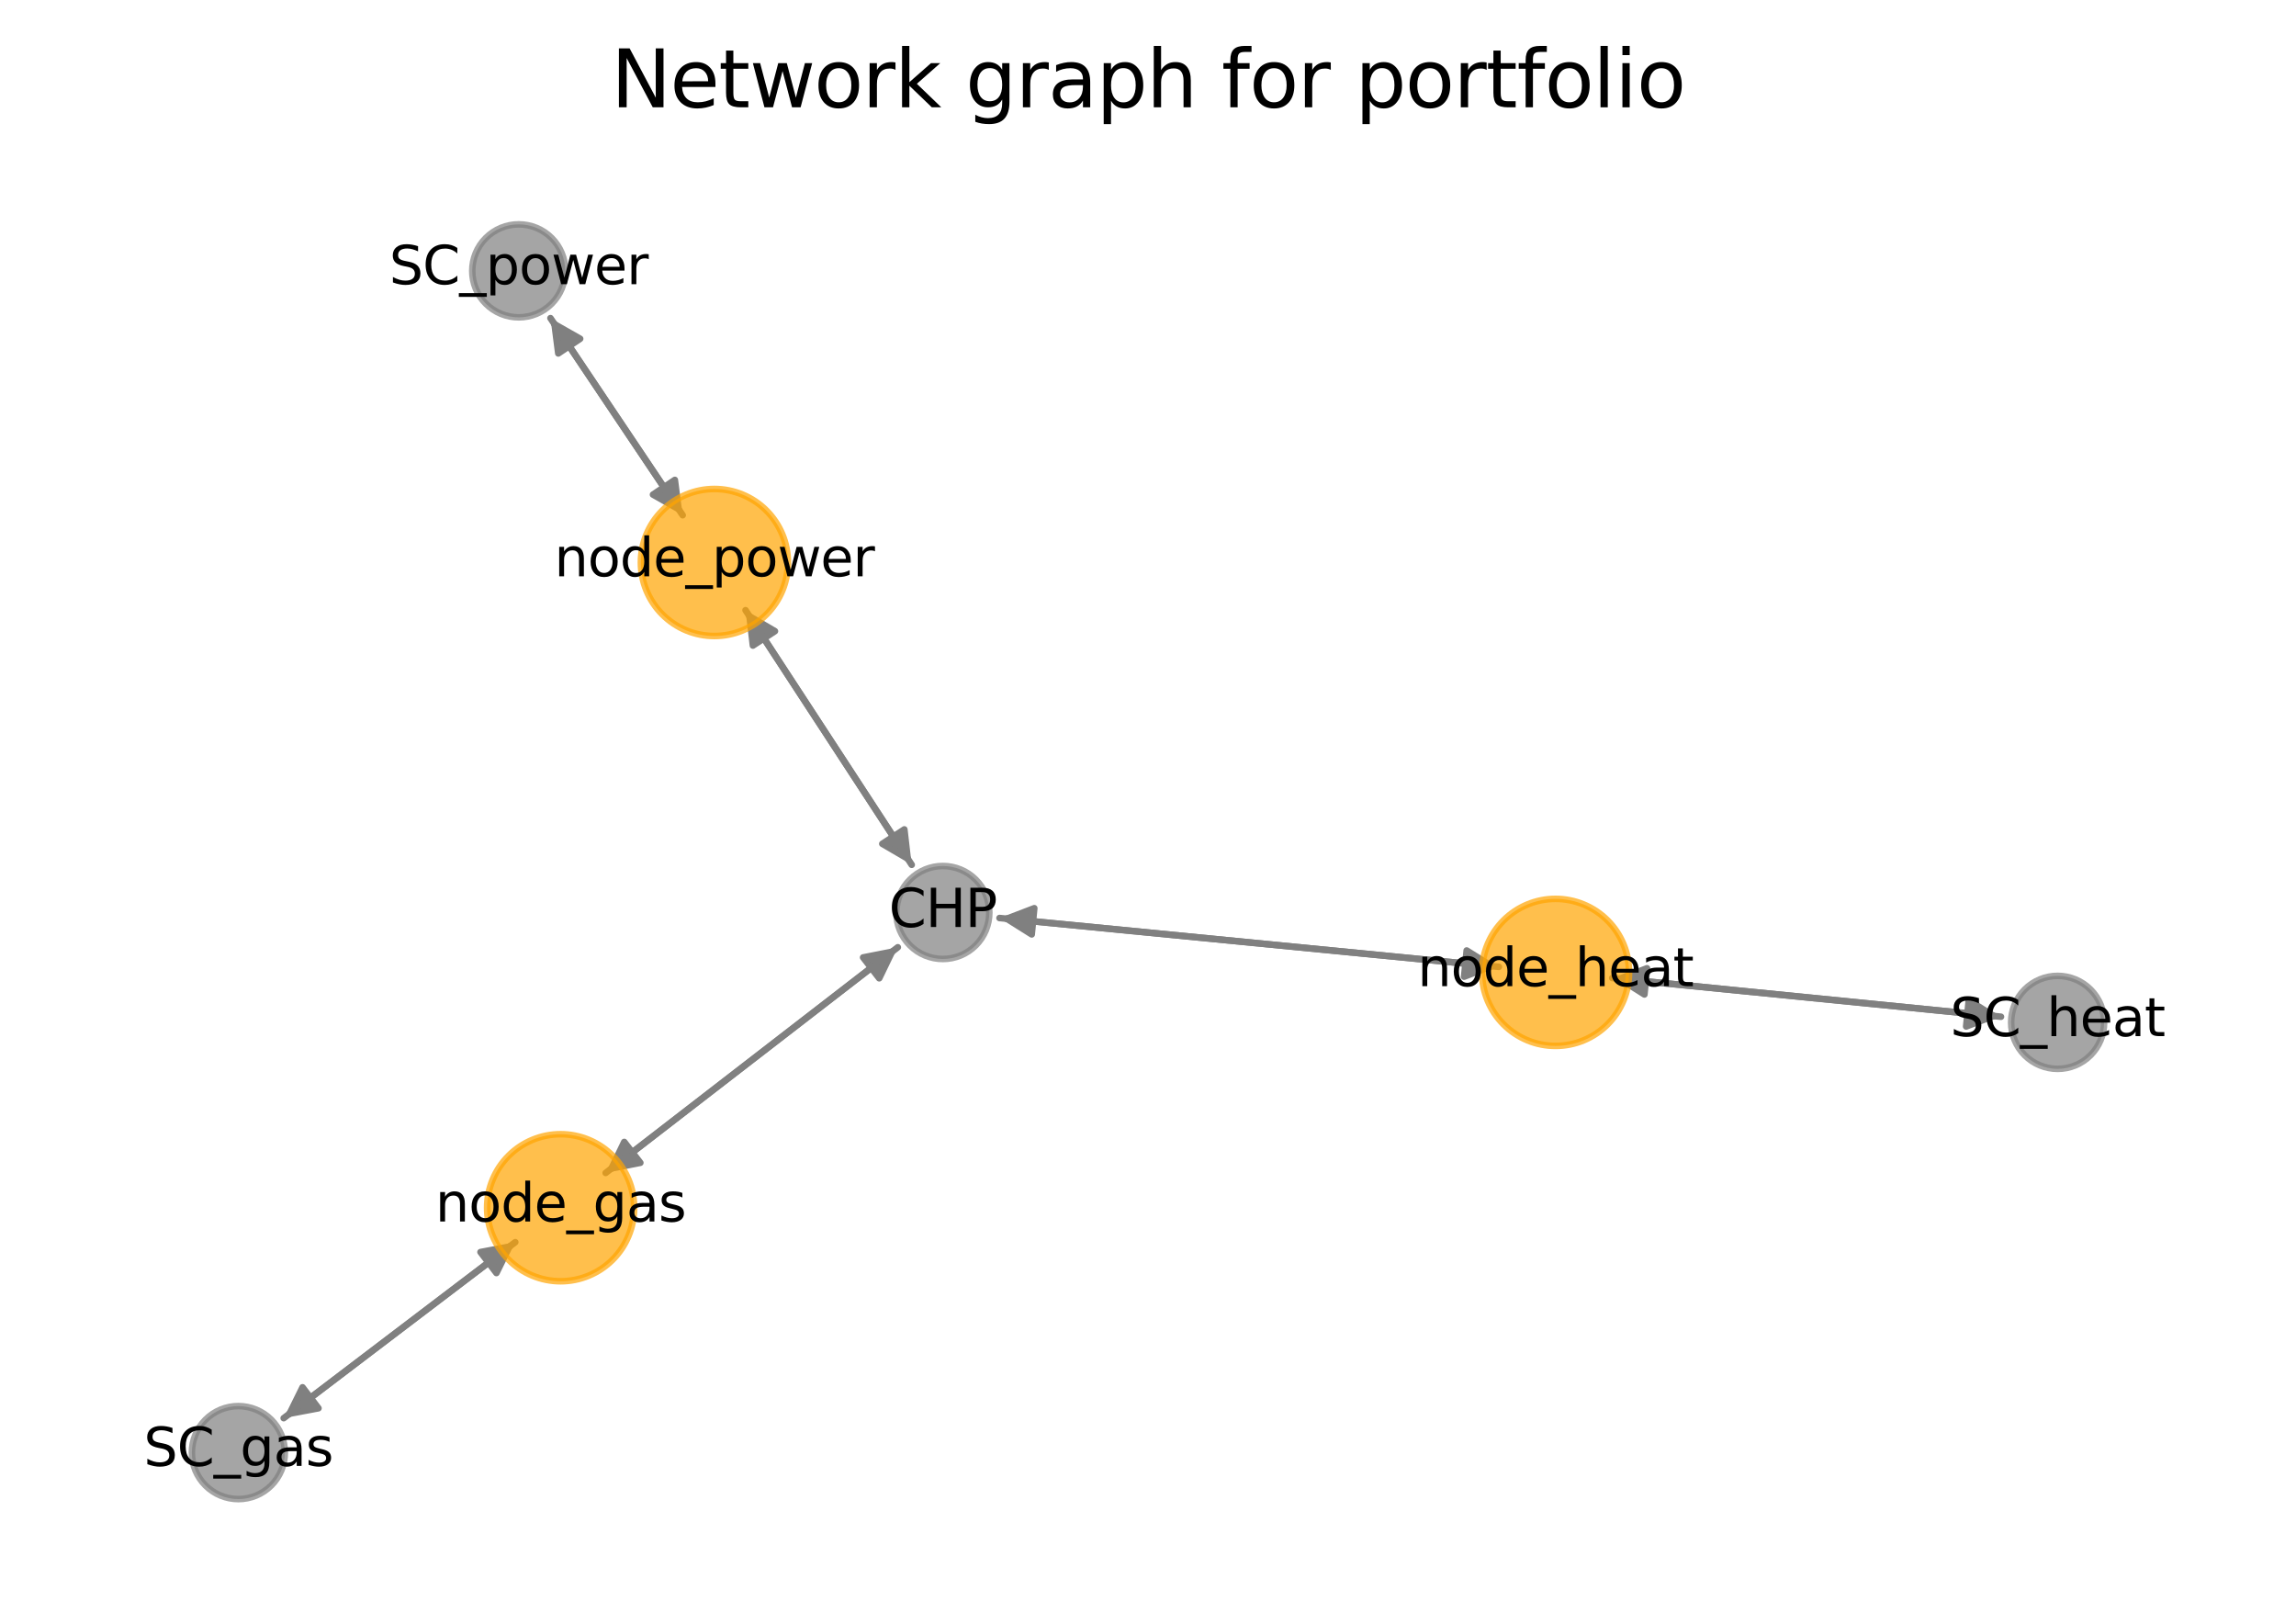 <?xml version="1.0" encoding="utf-8" standalone="no"?>
<!DOCTYPE svg PUBLIC "-//W3C//DTD SVG 1.1//EN"
  "http://www.w3.org/Graphics/SVG/1.1/DTD/svg11.dtd">
<svg xmlns:xlink="http://www.w3.org/1999/xlink" width="349.2pt" height="246.958pt" viewBox="0 0 349.2 246.958" xmlns="http://www.w3.org/2000/svg" version="1.1">
 <defs>
  <style type="text/css">*{stroke-linejoin: round; stroke-linecap: butt}</style>
 </defs>
 <g id="figure_1">
  <g id="patch_1">
   <path d="M 0 246.958 
L 349.2 246.958 
L 349.2 0 
L 0 0 
L 0 246.958 
z
" style="fill: none"/>
  </g>
  <g id="axes_1">
   <g id="patch_2">
    <path d="M 113.389 92.79 
Q 126.026 112.147 138.053 130.569 
" clip-path="url(#pd6ce77bb75)" style="fill: none; stroke: #808080; stroke-linecap: round"/>
    <path d="M 137.541 126.126 
L 138.053 130.569 
L 134.191 128.313 
L 137.541 126.126 
z
" clip-path="url(#pd6ce77bb75)" style="fill: #808080; stroke: #808080; stroke-linecap: round"/>
   </g>
   <g id="patch_3">
    <path d="M 103.828 78.344 
Q 93.774 63.361 84.343 49.307 
" clip-path="url(#pd6ce77bb75)" style="fill: none; stroke: #808080; stroke-linecap: round"/>
    <path d="M 84.911 53.743 
L 84.343 49.307 
L 88.233 51.514 
L 84.911 53.743 
z
" clip-path="url(#pd6ce77bb75)" style="fill: #808080; stroke: #808080; stroke-linecap: round"/>
   </g>
   <g id="patch_4">
    <path d="M 227.965 147.024 
Q 189.99 143.312 153.128 139.709 
" clip-path="url(#pd6ce77bb75)" style="fill: none; stroke: #808080; stroke-linecap: round"/>
    <path d="M 156.915 142.089 
L 153.128 139.709 
L 157.304 138.108 
L 156.915 142.089 
z
" clip-path="url(#pd6ce77bb75)" style="fill: #808080; stroke: #808080; stroke-linecap: round"/>
   </g>
   <g id="patch_5">
    <path d="M 245.202 148.725 
Q 274.764 151.667 303.213 154.498 
" clip-path="url(#pd6ce77bb75)" style="fill: none; stroke: #808080; stroke-linecap: round"/>
    <path d="M 299.431 152.112 
L 303.213 154.498 
L 299.035 156.092 
L 299.431 152.112 
z
" clip-path="url(#pd6ce77bb75)" style="fill: #808080; stroke: #808080; stroke-linecap: round"/>
   </g>
   <g id="patch_6">
    <path d="M 92.115 178.363 
Q 114.331 161.206 135.662 144.733 
" clip-path="url(#pd6ce77bb75)" style="fill: none; stroke: #808080; stroke-linecap: round"/>
    <path d="M 131.274 145.595 
L 135.662 144.733 
L 133.719 148.761 
L 131.274 145.595 
z
" clip-path="url(#pd6ce77bb75)" style="fill: #808080; stroke: #808080; stroke-linecap: round"/>
   </g>
   <g id="patch_7">
    <path d="M 78.368 188.893 
Q 60.759 202.271 44.04 214.973 
" clip-path="url(#pd6ce77bb75)" style="fill: none; stroke: #808080; stroke-linecap: round"/>
    <path d="M 48.435 214.146 
L 44.04 214.973 
L 46.015 210.961 
L 48.435 214.146 
z
" clip-path="url(#pd6ce77bb75)" style="fill: #808080; stroke: #808080; stroke-linecap: round"/>
   </g>
   <g id="patch_8">
    <path d="M 138.663 131.504 
Q 126.026 112.146 114 93.725 
" clip-path="url(#pd6ce77bb75)" style="fill: none; stroke: #808080; stroke-linecap: round"/>
    <path d="M 114.511 98.168 
L 114 93.725 
L 117.861 95.981 
L 114.511 98.168 
z
" clip-path="url(#pd6ce77bb75)" style="fill: #808080; stroke: #808080; stroke-linecap: round"/>
   </g>
   <g id="patch_9">
    <path d="M 152.018 139.601 
Q 189.993 143.313 226.854 146.916 
" clip-path="url(#pd6ce77bb75)" style="fill: none; stroke: #808080; stroke-linecap: round"/>
    <path d="M 223.068 144.536 
L 226.854 146.916 
L 222.679 148.517 
L 223.068 144.536 
z
" clip-path="url(#pd6ce77bb75)" style="fill: #808080; stroke: #808080; stroke-linecap: round"/>
   </g>
   <g id="patch_10">
    <path d="M 136.547 144.049 
Q 114.331 161.206 93 177.68 
" clip-path="url(#pd6ce77bb75)" style="fill: none; stroke: #808080; stroke-linecap: round"/>
    <path d="M 97.388 176.818 
L 93 177.68 
L 94.943 173.652 
L 97.388 176.818 
z
" clip-path="url(#pd6ce77bb75)" style="fill: #808080; stroke: #808080; stroke-linecap: round"/>
   </g>
   <g id="patch_11">
    <path d="M 83.721 48.379 
Q 93.774 63.362 103.205 77.416 
" clip-path="url(#pd6ce77bb75)" style="fill: none; stroke: #808080; stroke-linecap: round"/>
    <path d="M 102.637 72.98 
L 103.205 77.416 
L 99.316 75.209 
L 102.637 72.98 
z
" clip-path="url(#pd6ce77bb75)" style="fill: #808080; stroke: #808080; stroke-linecap: round"/>
   </g>
   <g id="patch_12">
    <path d="M 304.329 154.609 
Q 274.767 151.667 246.318 148.836 
" clip-path="url(#pd6ce77bb75)" style="fill: none; stroke: #808080; stroke-linecap: round"/>
    <path d="M 250.1 151.222 
L 246.318 148.836 
L 250.496 147.242 
L 250.1 151.222 
z
" clip-path="url(#pd6ce77bb75)" style="fill: #808080; stroke: #808080; stroke-linecap: round"/>
   </g>
   <g id="patch_13">
    <path d="M 43.148 215.651 
Q 60.757 202.273 77.476 189.571 
" clip-path="url(#pd6ce77bb75)" style="fill: none; stroke: #808080; stroke-linecap: round"/>
    <path d="M 73.081 190.398 
L 77.476 189.571 
L 75.501 193.583 
L 73.081 190.398 
z
" clip-path="url(#pd6ce77bb75)" style="fill: #808080; stroke: #808080; stroke-linecap: round"/>
   </g>
   <g id="PathCollection_1">
    <path d="M 108.654 96.716 
C 111.619 96.716 114.463 95.538 116.559 93.442 
C 118.656 91.345 119.834 88.501 119.834 85.536 
C 119.834 82.571 118.656 79.727 116.559 77.63 
C 114.463 75.534 111.619 74.356 108.654 74.356 
C 105.689 74.356 102.845 75.534 100.748 77.63 
C 98.651 79.727 97.473 82.571 97.473 85.536 
C 97.473 88.501 98.651 91.345 100.748 93.442 
C 102.845 95.538 105.689 96.716 108.654 96.716 
z
" clip-path="url(#pd6ce77bb75)" style="fill: #ffa500; fill-opacity: 0.7; stroke: #ffa500; stroke-opacity: 0.7"/>
    <path d="M 236.584 159.047 
C 239.549 159.047 242.393 157.869 244.49 155.773 
C 246.586 153.676 247.764 150.832 247.764 147.867 
C 247.764 144.902 246.586 142.058 244.49 139.961 
C 242.393 137.865 239.549 136.687 236.584 136.687 
C 233.619 136.687 230.775 137.865 228.678 139.961 
C 226.582 142.058 225.404 144.902 225.404 147.867 
C 225.404 150.832 226.582 153.676 228.678 155.773 
C 230.775 157.869 233.619 159.047 236.584 159.047 
z
" clip-path="url(#pd6ce77bb75)" style="fill: #ffa500; fill-opacity: 0.7; stroke: #ffa500; stroke-opacity: 0.7"/>
    <path d="M 85.263 194.835 
C 88.228 194.835 91.072 193.657 93.169 191.561 
C 95.266 189.464 96.444 186.62 96.444 183.655 
C 96.444 180.69 95.266 177.846 93.169 175.749 
C 91.072 173.653 88.228 172.474 85.263 172.474 
C 82.298 172.474 79.454 173.653 77.358 175.749 
C 75.261 177.846 74.083 180.69 74.083 183.655 
C 74.083 186.62 75.261 189.464 77.358 191.561 
C 79.454 193.657 82.298 194.835 85.263 194.835 
z
" clip-path="url(#pd6ce77bb75)" style="fill: #ffa500; fill-opacity: 0.7; stroke: #ffa500; stroke-opacity: 0.7"/>
    <path d="M 143.399 145.829 
C 145.274 145.829 147.073 145.084 148.399 143.758 
C 149.725 142.432 150.47 140.633 150.47 138.758 
C 150.47 136.883 149.725 135.084 148.399 133.758 
C 147.073 132.432 145.274 131.687 143.399 131.687 
C 141.523 131.687 139.725 132.432 138.399 133.758 
C 137.073 135.084 136.328 136.883 136.328 138.758 
C 136.328 140.633 137.073 142.432 138.399 143.758 
C 139.725 145.084 141.523 145.829 143.399 145.829 
z
" clip-path="url(#pd6ce77bb75)" style="fill: #808080; fill-opacity: 0.7; stroke: #808080; stroke-opacity: 0.7"/>
    <path d="M 78.895 48.258 
C 80.77 48.258 82.569 47.513 83.895 46.187 
C 85.221 44.861 85.966 43.062 85.966 41.187 
C 85.966 39.312 85.221 37.513 83.895 36.187 
C 82.569 34.861 80.77 34.116 78.895 34.116 
C 77.019 34.116 75.221 34.861 73.895 36.187 
C 72.569 37.513 71.824 39.312 71.824 41.187 
C 71.824 43.062 72.569 44.861 73.895 46.187 
C 75.221 47.513 77.019 48.258 78.895 48.258 
z
" clip-path="url(#pd6ce77bb75)" style="fill: #808080; fill-opacity: 0.7; stroke: #808080; stroke-opacity: 0.7"/>
    <path d="M 312.947 162.538 
C 314.822 162.538 316.621 161.793 317.947 160.467 
C 319.273 159.14 320.018 157.342 320.018 155.467 
C 320.018 153.591 319.273 151.793 317.947 150.467 
C 316.621 149.14 314.822 148.395 312.947 148.395 
C 311.072 148.395 309.273 149.14 307.947 150.467 
C 306.621 151.793 305.876 153.591 305.876 155.467 
C 305.876 157.342 306.621 159.14 307.947 160.467 
C 309.273 161.793 311.072 162.538 312.947 162.538 
z
" clip-path="url(#pd6ce77bb75)" style="fill: #808080; fill-opacity: 0.7; stroke: #808080; stroke-opacity: 0.7"/>
    <path d="M 36.253 227.96 
C 38.128 227.96 39.927 227.215 41.253 225.889 
C 42.579 224.563 43.324 222.765 43.324 220.889 
C 43.324 219.014 42.579 217.215 41.253 215.889 
C 39.927 214.563 38.128 213.818 36.253 213.818 
C 34.378 213.818 32.579 214.563 31.253 215.889 
C 29.927 217.215 29.182 219.014 29.182 220.889 
C 29.182 222.765 29.927 224.563 31.253 225.889 
C 32.579 227.215 34.378 227.96 36.253 227.96 
z
" clip-path="url(#pd6ce77bb75)" style="fill: #808080; fill-opacity: 0.7; stroke: #808080; stroke-opacity: 0.7"/>
   </g>
   <g id="text_1">
    <g clip-path="url(#pd6ce77bb75)">
     <!-- node_power -->
     <g transform="translate(84.307 87.632)scale(0.08 -0.08)">
      <defs>
       <path id="DejaVuSans-6e" d="M 3513 2113 
L 3513 0 
L 2938 0 
L 2938 2094 
Q 2938 2591 2744 2837 
Q 2550 3084 2163 3084 
Q 1697 3084 1428 2787 
Q 1159 2491 1159 1978 
L 1159 0 
L 581 0 
L 581 3500 
L 1159 3500 
L 1159 2956 
Q 1366 3272 1645 3428 
Q 1925 3584 2291 3584 
Q 2894 3584 3203 3211 
Q 3513 2838 3513 2113 
z
" transform="scale(0.016)"/>
       <path id="DejaVuSans-6f" d="M 1959 3097 
Q 1497 3097 1228 2736 
Q 959 2375 959 1747 
Q 959 1119 1226 758 
Q 1494 397 1959 397 
Q 2419 397 2687 759 
Q 2956 1122 2956 1747 
Q 2956 2369 2687 2733 
Q 2419 3097 1959 3097 
z
M 1959 3584 
Q 2709 3584 3137 3096 
Q 3566 2609 3566 1747 
Q 3566 888 3137 398 
Q 2709 -91 1959 -91 
Q 1206 -91 779 398 
Q 353 888 353 1747 
Q 353 2609 779 3096 
Q 1206 3584 1959 3584 
z
" transform="scale(0.016)"/>
       <path id="DejaVuSans-64" d="M 2906 2969 
L 2906 4863 
L 3481 4863 
L 3481 0 
L 2906 0 
L 2906 525 
Q 2725 213 2448 61 
Q 2172 -91 1784 -91 
Q 1150 -91 751 415 
Q 353 922 353 1747 
Q 353 2572 751 3078 
Q 1150 3584 1784 3584 
Q 2172 3584 2448 3432 
Q 2725 3281 2906 2969 
z
M 947 1747 
Q 947 1113 1208 752 
Q 1469 391 1925 391 
Q 2381 391 2643 752 
Q 2906 1113 2906 1747 
Q 2906 2381 2643 2742 
Q 2381 3103 1925 3103 
Q 1469 3103 1208 2742 
Q 947 2381 947 1747 
z
" transform="scale(0.016)"/>
       <path id="DejaVuSans-65" d="M 3597 1894 
L 3597 1613 
L 953 1613 
Q 991 1019 1311 708 
Q 1631 397 2203 397 
Q 2534 397 2845 478 
Q 3156 559 3463 722 
L 3463 178 
Q 3153 47 2828 -22 
Q 2503 -91 2169 -91 
Q 1331 -91 842 396 
Q 353 884 353 1716 
Q 353 2575 817 3079 
Q 1281 3584 2069 3584 
Q 2775 3584 3186 3129 
Q 3597 2675 3597 1894 
z
M 3022 2063 
Q 3016 2534 2758 2815 
Q 2500 3097 2075 3097 
Q 1594 3097 1305 2825 
Q 1016 2553 972 2059 
L 3022 2063 
z
" transform="scale(0.016)"/>
       <path id="DejaVuSans-5f" d="M 3263 -1063 
L 3263 -1509 
L -63 -1509 
L -63 -1063 
L 3263 -1063 
z
" transform="scale(0.016)"/>
       <path id="DejaVuSans-70" d="M 1159 525 
L 1159 -1331 
L 581 -1331 
L 581 3500 
L 1159 3500 
L 1159 2969 
Q 1341 3281 1617 3432 
Q 1894 3584 2278 3584 
Q 2916 3584 3314 3078 
Q 3713 2572 3713 1747 
Q 3713 922 3314 415 
Q 2916 -91 2278 -91 
Q 1894 -91 1617 61 
Q 1341 213 1159 525 
z
M 3116 1747 
Q 3116 2381 2855 2742 
Q 2594 3103 2138 3103 
Q 1681 3103 1420 2742 
Q 1159 2381 1159 1747 
Q 1159 1113 1420 752 
Q 1681 391 2138 391 
Q 2594 391 2855 752 
Q 3116 1113 3116 1747 
z
" transform="scale(0.016)"/>
       <path id="DejaVuSans-77" d="M 269 3500 
L 844 3500 
L 1563 769 
L 2278 3500 
L 2956 3500 
L 3675 769 
L 4391 3500 
L 4966 3500 
L 4050 0 
L 3372 0 
L 2619 2869 
L 1863 0 
L 1184 0 
L 269 3500 
z
" transform="scale(0.016)"/>
       <path id="DejaVuSans-72" d="M 2631 2963 
Q 2534 3019 2420 3045 
Q 2306 3072 2169 3072 
Q 1681 3072 1420 2755 
Q 1159 2438 1159 1844 
L 1159 0 
L 581 0 
L 581 3500 
L 1159 3500 
L 1159 2956 
Q 1341 3275 1631 3429 
Q 1922 3584 2338 3584 
Q 2397 3584 2469 3576 
Q 2541 3569 2628 3553 
L 2631 2963 
z
" transform="scale(0.016)"/>
      </defs>
      <use xlink:href="#DejaVuSans-6e"/>
      <use xlink:href="#DejaVuSans-6f" x="63.379"/>
      <use xlink:href="#DejaVuSans-64" x="124.561"/>
      <use xlink:href="#DejaVuSans-65" x="188.037"/>
      <use xlink:href="#DejaVuSans-5f" x="249.561"/>
      <use xlink:href="#DejaVuSans-70" x="299.561"/>
      <use xlink:href="#DejaVuSans-6f" x="363.037"/>
      <use xlink:href="#DejaVuSans-77" x="424.219"/>
      <use xlink:href="#DejaVuSans-65" x="506.006"/>
      <use xlink:href="#DejaVuSans-72" x="567.529"/>
     </g>
    </g>
   </g>
   <g id="text_2">
    <g clip-path="url(#pd6ce77bb75)">
     <!-- node_heat -->
     <g transform="translate(215.585 149.963)scale(0.08 -0.08)">
      <defs>
       <path id="DejaVuSans-68" d="M 3513 2113 
L 3513 0 
L 2938 0 
L 2938 2094 
Q 2938 2591 2744 2837 
Q 2550 3084 2163 3084 
Q 1697 3084 1428 2787 
Q 1159 2491 1159 1978 
L 1159 0 
L 581 0 
L 581 4863 
L 1159 4863 
L 1159 2956 
Q 1366 3272 1645 3428 
Q 1925 3584 2291 3584 
Q 2894 3584 3203 3211 
Q 3513 2838 3513 2113 
z
" transform="scale(0.016)"/>
       <path id="DejaVuSans-61" d="M 2194 1759 
Q 1497 1759 1228 1600 
Q 959 1441 959 1056 
Q 959 750 1161 570 
Q 1363 391 1709 391 
Q 2188 391 2477 730 
Q 2766 1069 2766 1631 
L 2766 1759 
L 2194 1759 
z
M 3341 1997 
L 3341 0 
L 2766 0 
L 2766 531 
Q 2569 213 2275 61 
Q 1981 -91 1556 -91 
Q 1019 -91 701 211 
Q 384 513 384 1019 
Q 384 1609 779 1909 
Q 1175 2209 1959 2209 
L 2766 2209 
L 2766 2266 
Q 2766 2663 2505 2880 
Q 2244 3097 1772 3097 
Q 1472 3097 1187 3025 
Q 903 2953 641 2809 
L 641 3341 
Q 956 3463 1253 3523 
Q 1550 3584 1831 3584 
Q 2591 3584 2966 3190 
Q 3341 2797 3341 1997 
z
" transform="scale(0.016)"/>
       <path id="DejaVuSans-74" d="M 1172 4494 
L 1172 3500 
L 2356 3500 
L 2356 3053 
L 1172 3053 
L 1172 1153 
Q 1172 725 1289 603 
Q 1406 481 1766 481 
L 2356 481 
L 2356 0 
L 1766 0 
Q 1100 0 847 248 
Q 594 497 594 1153 
L 594 3053 
L 172 3053 
L 172 3500 
L 594 3500 
L 594 4494 
L 1172 4494 
z
" transform="scale(0.016)"/>
      </defs>
      <use xlink:href="#DejaVuSans-6e"/>
      <use xlink:href="#DejaVuSans-6f" x="63.379"/>
      <use xlink:href="#DejaVuSans-64" x="124.561"/>
      <use xlink:href="#DejaVuSans-65" x="188.037"/>
      <use xlink:href="#DejaVuSans-5f" x="249.561"/>
      <use xlink:href="#DejaVuSans-68" x="299.561"/>
      <use xlink:href="#DejaVuSans-65" x="362.939"/>
      <use xlink:href="#DejaVuSans-61" x="424.463"/>
      <use xlink:href="#DejaVuSans-74" x="485.742"/>
     </g>
    </g>
   </g>
   <g id="text_3">
    <g clip-path="url(#pd6ce77bb75)">
     <!-- node_gas -->
     <g transform="translate(66.206 185.751)scale(0.08 -0.08)">
      <defs>
       <path id="DejaVuSans-67" d="M 2906 1791 
Q 2906 2416 2648 2759 
Q 2391 3103 1925 3103 
Q 1463 3103 1205 2759 
Q 947 2416 947 1791 
Q 947 1169 1205 825 
Q 1463 481 1925 481 
Q 2391 481 2648 825 
Q 2906 1169 2906 1791 
z
M 3481 434 
Q 3481 -459 3084 -895 
Q 2688 -1331 1869 -1331 
Q 1566 -1331 1297 -1286 
Q 1028 -1241 775 -1147 
L 775 -588 
Q 1028 -725 1275 -790 
Q 1522 -856 1778 -856 
Q 2344 -856 2625 -561 
Q 2906 -266 2906 331 
L 2906 616 
Q 2728 306 2450 153 
Q 2172 0 1784 0 
Q 1141 0 747 490 
Q 353 981 353 1791 
Q 353 2603 747 3093 
Q 1141 3584 1784 3584 
Q 2172 3584 2450 3431 
Q 2728 3278 2906 2969 
L 2906 3500 
L 3481 3500 
L 3481 434 
z
" transform="scale(0.016)"/>
       <path id="DejaVuSans-73" d="M 2834 3397 
L 2834 2853 
Q 2591 2978 2328 3040 
Q 2066 3103 1784 3103 
Q 1356 3103 1142 2972 
Q 928 2841 928 2578 
Q 928 2378 1081 2264 
Q 1234 2150 1697 2047 
L 1894 2003 
Q 2506 1872 2764 1633 
Q 3022 1394 3022 966 
Q 3022 478 2636 193 
Q 2250 -91 1575 -91 
Q 1294 -91 989 -36 
Q 684 19 347 128 
L 347 722 
Q 666 556 975 473 
Q 1284 391 1588 391 
Q 1994 391 2212 530 
Q 2431 669 2431 922 
Q 2431 1156 2273 1281 
Q 2116 1406 1581 1522 
L 1381 1569 
Q 847 1681 609 1914 
Q 372 2147 372 2553 
Q 372 3047 722 3315 
Q 1072 3584 1716 3584 
Q 2034 3584 2315 3537 
Q 2597 3491 2834 3397 
z
" transform="scale(0.016)"/>
      </defs>
      <use xlink:href="#DejaVuSans-6e"/>
      <use xlink:href="#DejaVuSans-6f" x="63.379"/>
      <use xlink:href="#DejaVuSans-64" x="124.561"/>
      <use xlink:href="#DejaVuSans-65" x="188.037"/>
      <use xlink:href="#DejaVuSans-5f" x="249.561"/>
      <use xlink:href="#DejaVuSans-67" x="299.561"/>
      <use xlink:href="#DejaVuSans-61" x="363.037"/>
      <use xlink:href="#DejaVuSans-73" x="424.316"/>
     </g>
    </g>
   </g>
   <g id="text_4">
    <g clip-path="url(#pd6ce77bb75)">
     <!-- CHP -->
     <g transform="translate(135.185 140.965)scale(0.08 -0.08)">
      <defs>
       <path id="DejaVuSans-43" d="M 4122 4306 
L 4122 3641 
Q 3803 3938 3442 4084 
Q 3081 4231 2675 4231 
Q 1875 4231 1450 3742 
Q 1025 3253 1025 2328 
Q 1025 1406 1450 917 
Q 1875 428 2675 428 
Q 3081 428 3442 575 
Q 3803 722 4122 1019 
L 4122 359 
Q 3791 134 3420 21 
Q 3050 -91 2638 -91 
Q 1578 -91 968 557 
Q 359 1206 359 2328 
Q 359 3453 968 4101 
Q 1578 4750 2638 4750 
Q 3056 4750 3426 4639 
Q 3797 4528 4122 4306 
z
" transform="scale(0.016)"/>
       <path id="DejaVuSans-48" d="M 628 4666 
L 1259 4666 
L 1259 2753 
L 3553 2753 
L 3553 4666 
L 4184 4666 
L 4184 0 
L 3553 0 
L 3553 2222 
L 1259 2222 
L 1259 0 
L 628 0 
L 628 4666 
z
" transform="scale(0.016)"/>
       <path id="DejaVuSans-50" d="M 1259 4147 
L 1259 2394 
L 2053 2394 
Q 2494 2394 2734 2622 
Q 2975 2850 2975 3272 
Q 2975 3691 2734 3919 
Q 2494 4147 2053 4147 
L 1259 4147 
z
M 628 4666 
L 2053 4666 
Q 2838 4666 3239 4311 
Q 3641 3956 3641 3272 
Q 3641 2581 3239 2228 
Q 2838 1875 2053 1875 
L 1259 1875 
L 1259 0 
L 628 0 
L 628 4666 
z
" transform="scale(0.016)"/>
      </defs>
      <use xlink:href="#DejaVuSans-43"/>
      <use xlink:href="#DejaVuSans-48" x="69.824"/>
      <use xlink:href="#DejaVuSans-50" x="145.02"/>
     </g>
    </g>
   </g>
   <g id="text_5">
    <g clip-path="url(#pd6ce77bb75)">
     <!-- SC_power -->
     <g transform="translate(59.198 43.213)scale(0.08 -0.08)">
      <defs>
       <path id="DejaVuSans-53" d="M 3425 4513 
L 3425 3897 
Q 3066 4069 2747 4153 
Q 2428 4238 2131 4238 
Q 1616 4238 1336 4038 
Q 1056 3838 1056 3469 
Q 1056 3159 1242 3001 
Q 1428 2844 1947 2747 
L 2328 2669 
Q 3034 2534 3370 2195 
Q 3706 1856 3706 1288 
Q 3706 609 3251 259 
Q 2797 -91 1919 -91 
Q 1588 -91 1214 -16 
Q 841 59 441 206 
L 441 856 
Q 825 641 1194 531 
Q 1563 422 1919 422 
Q 2459 422 2753 634 
Q 3047 847 3047 1241 
Q 3047 1584 2836 1778 
Q 2625 1972 2144 2069 
L 1759 2144 
Q 1053 2284 737 2584 
Q 422 2884 422 3419 
Q 422 4038 858 4394 
Q 1294 4750 2059 4750 
Q 2388 4750 2728 4690 
Q 3069 4631 3425 4513 
z
" transform="scale(0.016)"/>
      </defs>
      <use xlink:href="#DejaVuSans-53"/>
      <use xlink:href="#DejaVuSans-43" x="63.477"/>
      <use xlink:href="#DejaVuSans-5f" x="133.301"/>
      <use xlink:href="#DejaVuSans-70" x="183.301"/>
      <use xlink:href="#DejaVuSans-6f" x="246.777"/>
      <use xlink:href="#DejaVuSans-77" x="307.959"/>
      <use xlink:href="#DejaVuSans-65" x="389.746"/>
      <use xlink:href="#DejaVuSans-72" x="451.27"/>
     </g>
    </g>
   </g>
   <g id="text_6">
    <g clip-path="url(#pd6ce77bb75)">
     <!-- SC_heat -->
     <g transform="translate(296.599 157.563)scale(0.08 -0.08)">
      <use xlink:href="#DejaVuSans-53"/>
      <use xlink:href="#DejaVuSans-43" x="63.477"/>
      <use xlink:href="#DejaVuSans-5f" x="133.301"/>
      <use xlink:href="#DejaVuSans-68" x="183.301"/>
      <use xlink:href="#DejaVuSans-65" x="246.68"/>
      <use xlink:href="#DejaVuSans-61" x="308.203"/>
      <use xlink:href="#DejaVuSans-74" x="369.482"/>
     </g>
    </g>
   </g>
   <g id="text_7">
    <g clip-path="url(#pd6ce77bb75)">
     <!-- SC_gas -->
     <g transform="translate(21.846 222.915)scale(0.08 -0.08)">
      <use xlink:href="#DejaVuSans-53"/>
      <use xlink:href="#DejaVuSans-43" x="63.477"/>
      <use xlink:href="#DejaVuSans-5f" x="133.301"/>
      <use xlink:href="#DejaVuSans-67" x="183.301"/>
      <use xlink:href="#DejaVuSans-61" x="246.777"/>
      <use xlink:href="#DejaVuSans-73" x="308.057"/>
     </g>
    </g>
   </g>
   <g id="text_8">
    <!-- Network graph for portfolio -->
    <g transform="translate(92.926 16.318)scale(0.12 -0.12)">
     <defs>
      <path id="DejaVuSans-4e" d="M 628 4666 
L 1478 4666 
L 3547 763 
L 3547 4666 
L 4159 4666 
L 4159 0 
L 3309 0 
L 1241 3903 
L 1241 0 
L 628 0 
L 628 4666 
z
" transform="scale(0.016)"/>
      <path id="DejaVuSans-6b" d="M 581 4863 
L 1159 4863 
L 1159 1991 
L 2875 3500 
L 3609 3500 
L 1753 1863 
L 3688 0 
L 2938 0 
L 1159 1709 
L 1159 0 
L 581 0 
L 581 4863 
z
" transform="scale(0.016)"/>
      <path id="DejaVuSans-20" transform="scale(0.016)"/>
      <path id="DejaVuSans-66" d="M 2375 4863 
L 2375 4384 
L 1825 4384 
Q 1516 4384 1395 4259 
Q 1275 4134 1275 3809 
L 1275 3500 
L 2222 3500 
L 2222 3053 
L 1275 3053 
L 1275 0 
L 697 0 
L 697 3053 
L 147 3053 
L 147 3500 
L 697 3500 
L 697 3744 
Q 697 4328 969 4595 
Q 1241 4863 1831 4863 
L 2375 4863 
z
" transform="scale(0.016)"/>
      <path id="DejaVuSans-6c" d="M 603 4863 
L 1178 4863 
L 1178 0 
L 603 0 
L 603 4863 
z
" transform="scale(0.016)"/>
      <path id="DejaVuSans-69" d="M 603 3500 
L 1178 3500 
L 1178 0 
L 603 0 
L 603 3500 
z
M 603 4863 
L 1178 4863 
L 1178 4134 
L 603 4134 
L 603 4863 
z
" transform="scale(0.016)"/>
     </defs>
     <use xlink:href="#DejaVuSans-4e"/>
     <use xlink:href="#DejaVuSans-65" x="74.805"/>
     <use xlink:href="#DejaVuSans-74" x="136.328"/>
     <use xlink:href="#DejaVuSans-77" x="175.537"/>
     <use xlink:href="#DejaVuSans-6f" x="257.324"/>
     <use xlink:href="#DejaVuSans-72" x="318.506"/>
     <use xlink:href="#DejaVuSans-6b" x="359.619"/>
     <use xlink:href="#DejaVuSans-20" x="417.529"/>
     <use xlink:href="#DejaVuSans-67" x="449.316"/>
     <use xlink:href="#DejaVuSans-72" x="512.793"/>
     <use xlink:href="#DejaVuSans-61" x="553.906"/>
     <use xlink:href="#DejaVuSans-70" x="615.186"/>
     <use xlink:href="#DejaVuSans-68" x="678.662"/>
     <use xlink:href="#DejaVuSans-20" x="742.041"/>
     <use xlink:href="#DejaVuSans-66" x="773.828"/>
     <use xlink:href="#DejaVuSans-6f" x="809.033"/>
     <use xlink:href="#DejaVuSans-72" x="870.215"/>
     <use xlink:href="#DejaVuSans-20" x="911.328"/>
     <use xlink:href="#DejaVuSans-70" x="943.115"/>
     <use xlink:href="#DejaVuSans-6f" x="1006.592"/>
     <use xlink:href="#DejaVuSans-72" x="1067.773"/>
     <use xlink:href="#DejaVuSans-74" x="1108.887"/>
     <use xlink:href="#DejaVuSans-66" x="1148.096"/>
     <use xlink:href="#DejaVuSans-6f" x="1183.301"/>
     <use xlink:href="#DejaVuSans-6c" x="1244.482"/>
     <use xlink:href="#DejaVuSans-69" x="1272.266"/>
     <use xlink:href="#DejaVuSans-6f" x="1300.049"/>
    </g>
   </g>
  </g>
 </g>
 <defs>
  <clipPath id="pd6ce77bb75">
   <rect x="7.2" y="22.318" width="334.8" height="217.44"/>
  </clipPath>
 </defs>
</svg>
